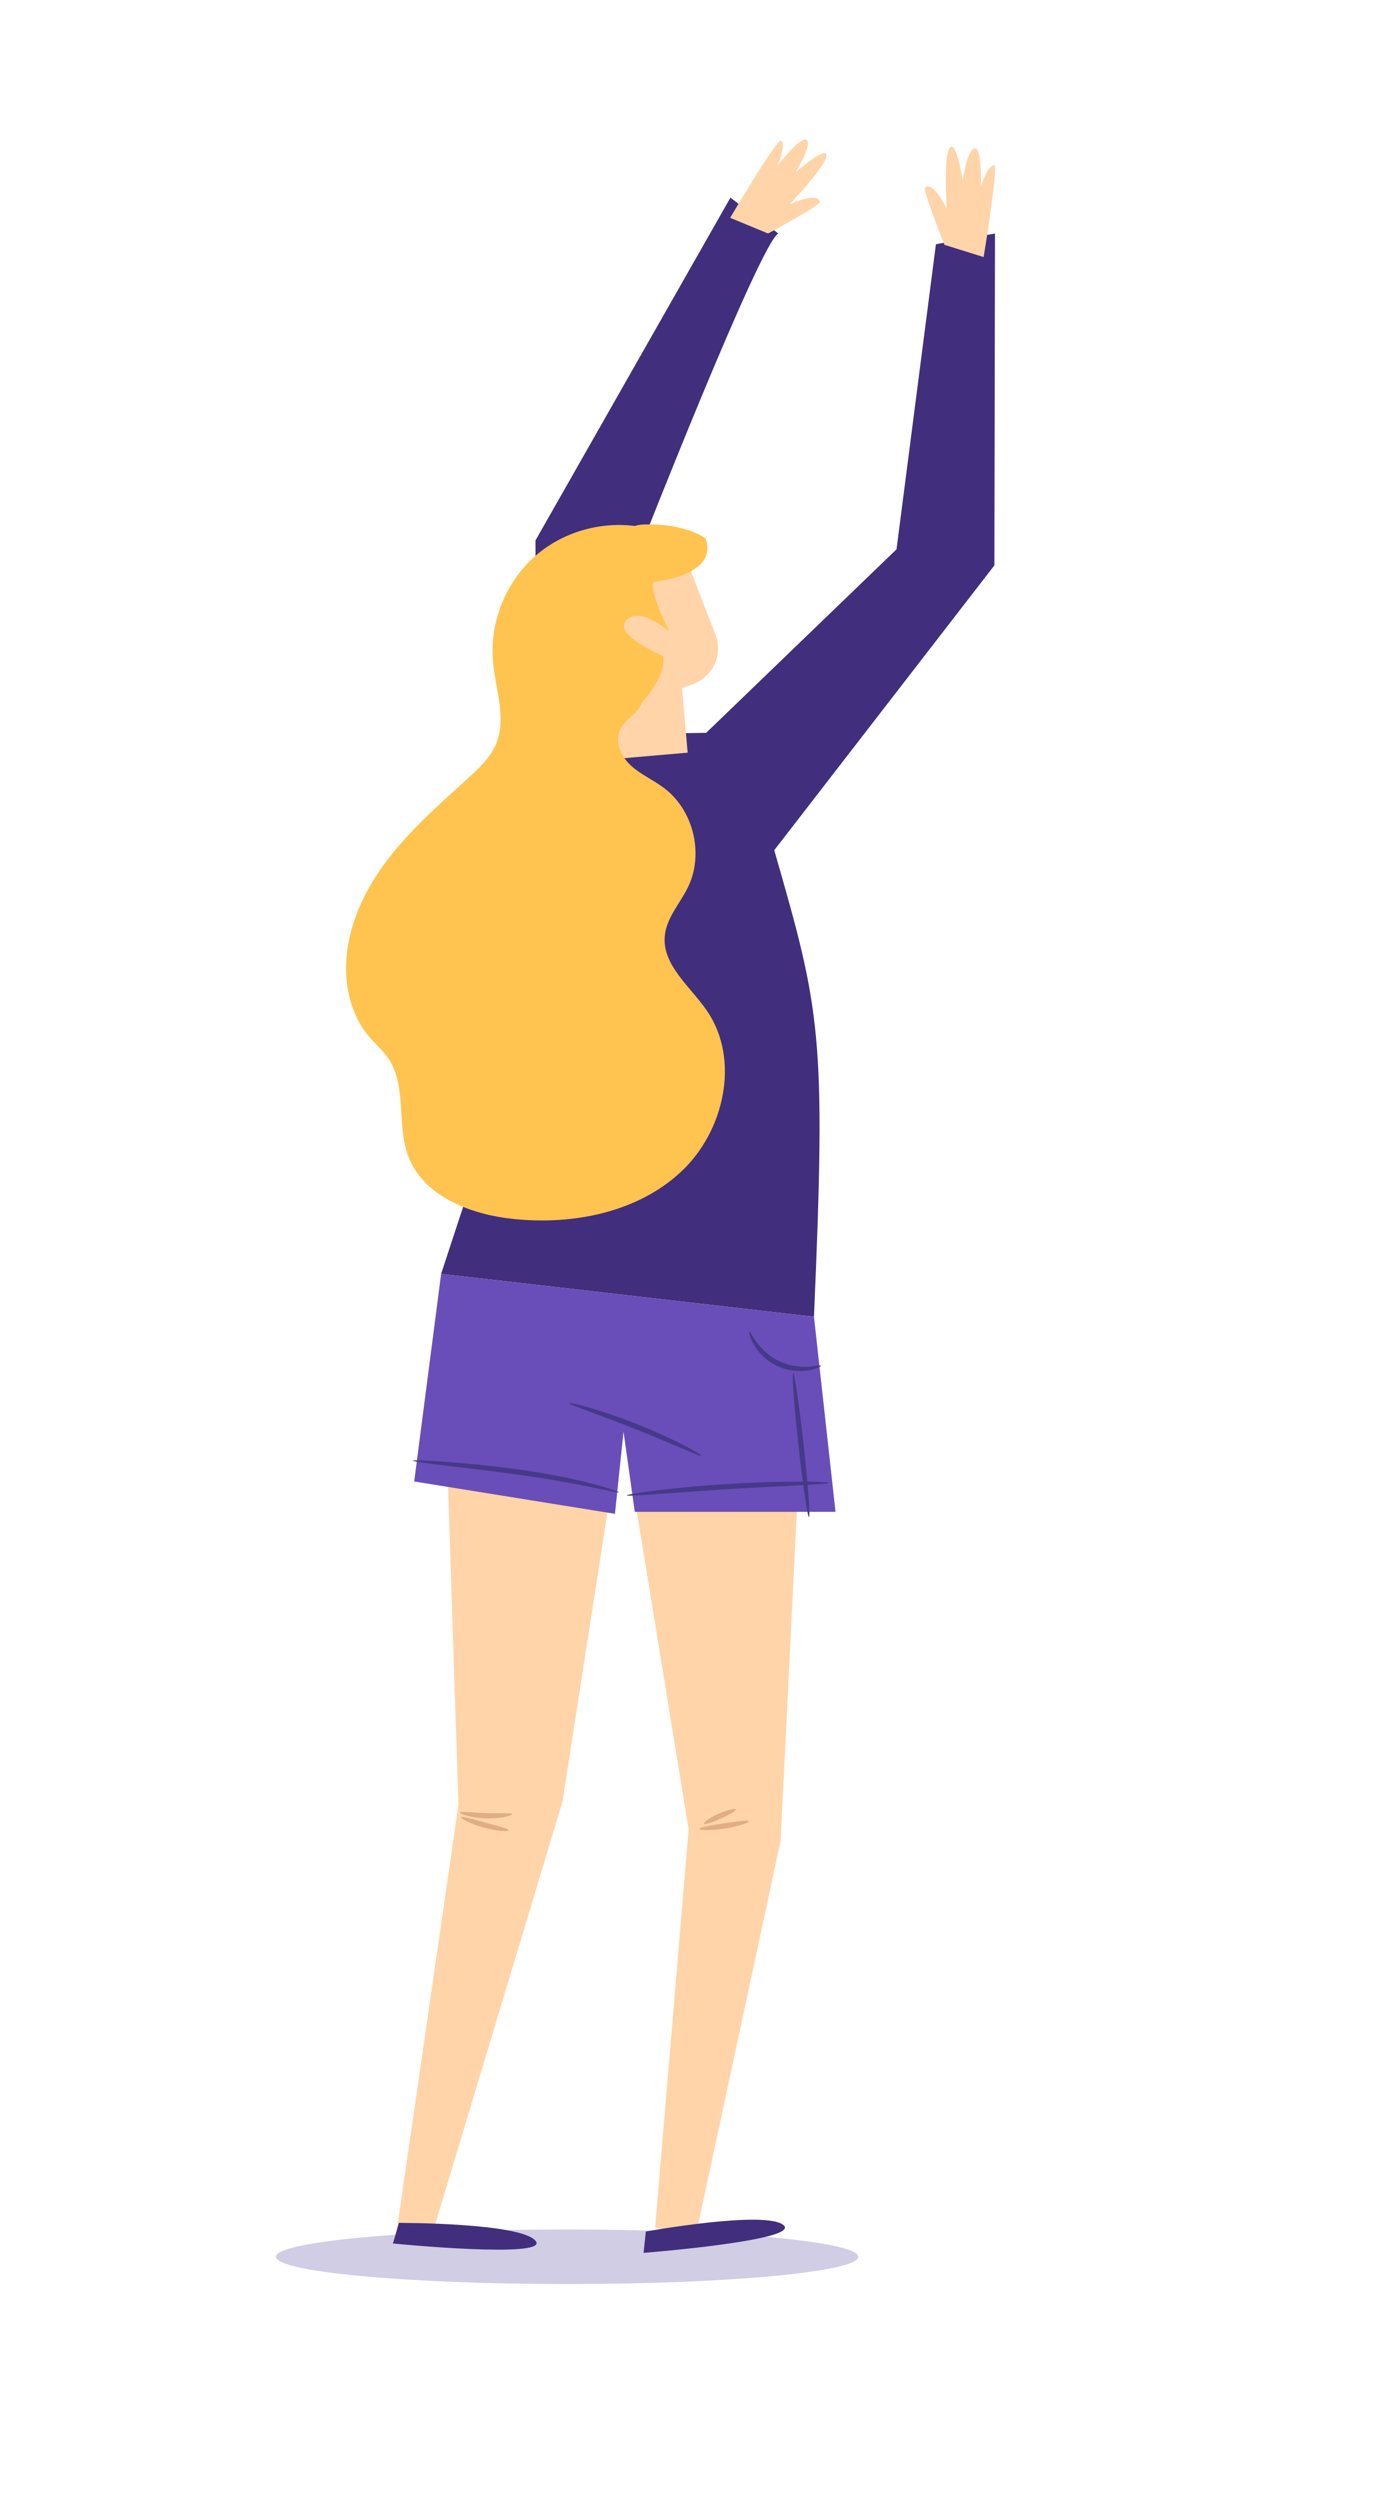 <?xml version="1.0" encoding="UTF-8"?>
<svg width="83px" height="150px" viewBox="0 0 83 150" version="1.1" xmlns="http://www.w3.org/2000/svg" xmlns:xlink="http://www.w3.org/1999/xlink">
    <!-- Generator: Sketch 49 (51002) - http://www.bohemiancoding.com/sketch -->
    <title>ilustracion-6a</title>
    <desc>Created with Sketch.</desc>
    <defs></defs>
    <g id="ilustracion-6a" stroke="none" stroke-width="1" fill="none" fill-rule="evenodd">
        <g id="mano" transform="translate(32, 8)">
            <path d="M14.708,6.009 C13.598,6.617 6.42,24.912 6.42,24.912 L6.834,36.613 L0.138,37.827 L0.139,24.42 L11.835,3.861 L14.708,6.009 Z" id="Fill-140" fill="#412E7D"></path>
            <path d="M14.094,6.009 C14.094,6.009 17.245,4.324 17.198,4.11 C17.063,3.489 15.385,4.261 15.385,4.261 C15.385,4.261 17.949,1.589 17.554,1.214 C17.313,0.984 15.743,2.342 15.743,2.342 C15.743,2.342 16.732,0.751 16.423,0.407 C16.12,0.072 14.655,1.943 14.655,1.943 C14.655,1.943 15.196,0.738 14.882,0.445 C14.666,0.244 11.82,5.068 11.82,5.068 L14.094,6.009 Z" id="Fill-156" fill="#FFD4A8"></path>
        </g>
        <path d="M51.508,135.404 C51.508,136.308 43.685,137.041 34.035,137.041 C24.385,137.041 16.561,136.308 16.561,135.404 C16.561,134.5 24.385,133.768 34.035,133.768 C43.685,133.768 51.508,134.5 51.508,135.404" id="Fill-7" fill-opacity="0.4" fill="#8D83BF"></path>
        <polygon id="Fill-138" fill="#FFD4A8" points="48.61 74.688 46.849 110.432 41.723 134.295 39.319 133.635 41.329 109.764 37.319 85.17 33.755 108.095 25.836 134.387 23.72 134.459 27.514 108.287 26.474 76.431"></polygon>
        <path d="M56.169,14.653 L53.804,32.958 L42.38,43.969 L32.138,44.118 L28.421,50.567 L29.913,56.399 C31.005,60.668 30.629,65.179 28.844,69.21 L26.474,76.43 L48.85,79.002 C49.585,62.04 49.241,60.656 46.466,51.012 L59.677,33.923 L59.714,14.009 L56.169,14.653 Z" id="Fill-139" fill="#412E7D"></path>
        <path d="M40.893,32.807 L42.94,38.082 C43.396,39.257 42.808,40.577 41.629,41.026 L40.933,41.292 L41.269,45.159 L35.874,45.626 L34.926,34.715 L40.893,32.807 Z" id="Fill-141" fill="#FFD4A8"></path>
        <path d="M37.912,42.765 C37.912,42.765 39.979,40.97 39.803,39.367 C39.803,39.367 36.756,38.1 37.583,37.215 C38.409,36.332 40.171,37.893 40.171,37.893 C40.171,37.893 38.956,35.563 39.225,34.908 C39.225,34.908 43.175,34.561 42.334,32.293 C42.334,32.293 41.149,31.392 38.651,31.467 C36.154,31.542 35.149,35.852 35.149,35.852 L37.912,42.765 Z" id="Fill-142" fill="#FFC44F"></path>
        <path d="M39.041,31.742 C36.714,31.123 34.099,31.703 32.253,33.248 C30.407,34.793 29.379,37.261 29.583,39.658 C29.726,41.34 30.422,43.097 29.765,44.652 C29.426,45.452 28.771,46.069 28.13,46.654 C26.253,48.365 24.312,50.047 22.858,52.127 C21.403,54.207 20.463,56.774 20.864,59.279 C21.036,60.343 21.454,61.381 22.152,62.202 C22.52,62.634 22.961,63.004 23.284,63.47 C24.438,65.134 23.789,67.459 24.497,69.357 C25.404,71.792 28.263,72.879 30.851,73.141 C34.403,73.5 38.232,72.75 40.85,70.326 C43.468,67.903 44.442,63.584 42.426,60.643 C41.428,59.187 39.731,57.907 39.897,56.151 C40,55.059 40.826,54.194 41.3,53.206 C42.25,51.227 41.62,48.622 39.871,47.294 C39.226,46.804 38.459,46.478 37.861,45.931 C37.265,45.384 36.861,44.488 37.219,43.762 C37.494,43.203 38.14,42.901 38.428,42.348 C38.86,41.522 38.336,40.522 37.727,39.817 C37.117,39.111 36.367,38.411 36.278,37.484 C36.212,36.778 36.552,36.106 36.882,35.479 C37.533,34.242 38.185,33.005 38.837,31.767" id="cabello" fill="#FFC44F"></path>
        <polygon id="Fill-144" fill="#694EB9" points="26.474 76.431 24.858 88.888 36.906 90.828 37.421 85.9 38.096 90.709 50.143 90.709 48.85 79.002"></polygon>
        <path d="M23.94,133.371 C23.94,133.371 31.241,133.358 32.142,134.449 C33.044,135.54 23.581,134.608 23.581,134.608 L23.94,133.371 Z" id="Fill-145" fill="#412E7D"></path>
        <path d="M38.76,133.889 C38.76,133.889 45.944,132.592 47.025,133.506 C48.104,134.422 38.625,135.17 38.625,135.17 L38.76,133.889 Z" id="Fill-146" fill="#412E7D"></path>
        <path d="M42.09,87.344 C42.049,87.425 40.314,86.609 38.119,85.74 C35.925,84.865 34.103,84.268 34.13,84.181 C34.142,84.14 34.614,84.238 35.362,84.454 C36.109,84.669 37.131,85.01 38.235,85.448 C39.339,85.887 40.315,86.34 41.007,86.697 C41.699,87.053 42.109,87.306 42.09,87.344" id="Fill-147" fill="#47398A"></path>
        <path d="M37.136,89.538 C37.124,89.585 36.442,89.422 35.335,89.198 C34.229,88.971 32.694,88.699 30.985,88.464 C29.277,88.23 27.724,88.058 26.6,87.92 C25.476,87.784 24.782,87.683 24.786,87.639 C24.79,87.596 25.491,87.62 26.622,87.699 C27.751,87.781 29.312,87.919 31.029,88.153 C32.744,88.389 34.285,88.698 35.385,88.981 C36.485,89.263 37.148,89.501 37.136,89.538" id="Fill-148" fill="#47398A"></path>
        <path d="M49.749,88.969 C49.75,89.014 49.07,89.058 47.972,89.116 C46.875,89.173 45.358,89.248 43.685,89.351 C42.013,89.455 40.499,89.567 39.403,89.647 C38.306,89.725 37.627,89.765 37.621,89.721 C37.617,89.679 38.288,89.561 39.38,89.426 C40.474,89.289 41.989,89.141 43.666,89.037 C45.343,88.933 46.865,88.893 47.966,88.893 C49.068,88.892 49.749,88.927 49.749,88.969" id="Fill-149" fill="#47398A"></path>
        <path d="M49.266,81.939 C49.28,81.973 49.016,82.136 48.526,82.221 C48.043,82.307 47.324,82.281 46.627,81.95 C45.931,81.619 45.459,81.077 45.222,80.648 C44.979,80.214 44.939,79.906 44.975,79.896 C45.021,79.88 45.136,80.154 45.409,80.527 C45.678,80.9 46.133,81.366 46.763,81.666 C47.393,81.965 48.042,82.025 48.502,81.999 C48.964,81.977 49.25,81.893 49.266,81.939" id="Fill-150" fill="#47398A"></path>
        <path d="M48.55,91.019 C48.463,91.028 48.181,89.103 47.918,86.72 C47.655,84.335 47.512,82.395 47.599,82.387 C47.684,82.377 47.968,84.301 48.231,86.686 C48.494,89.069 48.636,91.009 48.55,91.019" id="Fill-151" fill="#47398A"></path>
        <path d="M27.664,109.031 C27.698,108.948 28.332,109.138 29.115,109.35 C29.896,109.566 30.537,109.726 30.525,109.815 C30.514,109.899 29.834,109.875 29.031,109.654 C28.228,109.435 27.63,109.108 27.664,109.031" id="Fill-152" fill="#E1AD83"></path>
        <path d="M30.748,108.843 C30.765,108.925 30.06,109.129 29.163,109.098 C28.266,109.073 27.575,108.825 27.597,108.744 C27.619,108.656 28.315,108.76 29.173,108.785 C30.03,108.814 30.732,108.754 30.748,108.843" id="Fill-153" fill="#E1AD83"></path>
        <path d="M44.934,109.275 C44.954,109.359 44.311,109.584 43.485,109.711 C42.659,109.84 41.977,109.82 41.971,109.733 C41.965,109.646 42.625,109.527 43.437,109.4 C44.248,109.275 44.914,109.19 44.934,109.275" id="Fill-154" fill="#E1AD83"></path>
        <path d="M44.152,108.568 C44.183,108.651 43.775,108.881 43.254,109.113 C42.732,109.345 42.287,109.493 42.247,109.416 C42.208,109.339 42.594,109.061 43.125,108.825 C43.656,108.589 44.121,108.488 44.152,108.568" id="Fill-155" fill="#E1AD83"></path>
        <path d="M56.683,14.69 C56.683,14.69 55.351,11.379 55.525,11.245 C56.027,10.856 56.817,12.522 56.817,12.522 C56.817,12.522 56.569,8.831 57.112,8.796 C57.445,8.774 57.777,10.821 57.777,10.821 C57.777,10.821 58.04,8.967 58.499,8.901 C58.946,8.838 58.867,11.211 58.867,11.211 C58.867,11.211 59.227,9.941 59.656,9.918 C59.951,9.902 59.032,15.424 59.032,15.424 L56.683,14.69 Z" id="Fill-157" fill="#FFD4A8"></path>
    </g>
</svg>